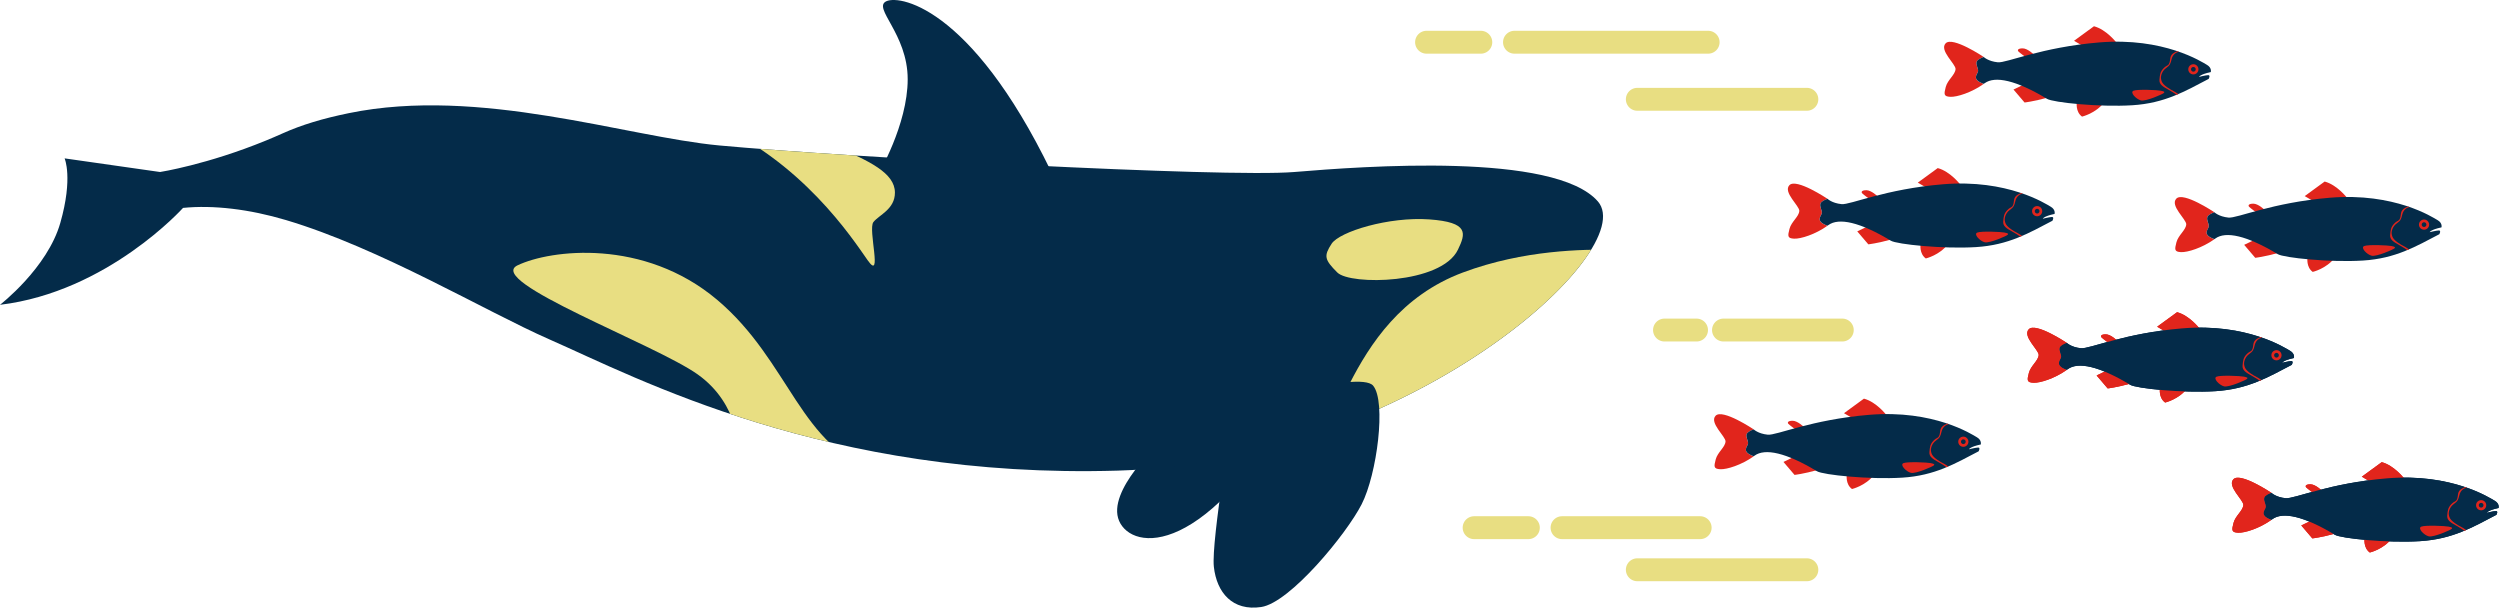 <?xml version="1.0" encoding="UTF-8" standalone="no"?><!DOCTYPE svg PUBLIC "-//W3C//DTD SVG 1.1//EN" "http://www.w3.org/Graphics/SVG/1.1/DTD/svg11.dtd"><svg width="100%" height="100%" viewBox="0 0 909 221" version="1.1" xmlns="http://www.w3.org/2000/svg" xmlns:xlink="http://www.w3.org/1999/xlink" xml:space="preserve" xmlns:serif="http://www.serif.com/" style="fill-rule:evenodd;clip-rule:evenodd;stroke-linecap:round;stroke-linejoin:round;stroke-miterlimit:10;"><g><path d="M769.516,15.467c0,0 -3.597,-4.709 -8.149,-5.926l-7.247,5.292l3.174,1.849l12.222,-0.953" style="fill:#e1251c;fill-rule:nonzero;"/><path d="M739.568,19.857c0,0 -2.329,-2.273 -4.127,-2.273c-1.799,0 -1.96,0.685 -1.535,1.138c0.423,0.448 2.734,2.143 2.734,2.143l2.928,-1.008Z" style="fill:#e1251c;fill-rule:nonzero;"/><path d="M735.599,30.865l-3.492,1.693l4.022,4.709c0,0 3.121,-0.318 8.678,-1.853l-9.208,-4.549Z" style="fill:#e1251c;fill-rule:nonzero;"/><path d="M755.123,37.267c0,0 -0.529,3.386 1.905,5.132c0,0 4.974,-1.163 7.99,-5.132l-9.895,0Z" style="fill:#e1251c;fill-rule:nonzero;"/><path d="M707.43,15.76c2.501,-2.662 13.81,4.932 13.81,4.932c0,0 0.019,0.016 0.045,0.042c-0.913,0.323 -2.325,0.938 -2.571,1.732c-0.369,1.189 0.662,2.38 0.504,3.493c-0.149,1.033 -2.624,2.888 2.064,4.549c-4.424,3.146 -9.741,4.814 -12.145,4.698c-2.461,-0.121 -2.341,-0.953 -1.667,-3.572c0.676,-2.619 3.432,-4.412 3.571,-6.509c0.119,-1.786 -6.016,-6.806 -3.611,-9.365" style="fill:#e1251c;fill-rule:nonzero;"/><path d="M803.844,26.209c0,0 0.462,-1.541 -1.389,-2.621c-1.848,-1.078 -15.688,-10.104 -39.182,-8.163c-21.006,1.74 -33.734,7.543 -36.867,7.225c-3.576,-0.36 -5.16,-1.974 -5.16,-1.974c0,0 0.016,0.018 0.044,0.041c-0.912,0.323 -2.324,0.939 -2.57,1.735c-0.37,1.191 0.662,2.38 0.504,3.493c-0.149,1.031 -2.62,2.884 2.055,4.544c0.107,-0.076 0.22,-0.144 0.325,-0.22c3.766,-2.766 11.46,-1.117 22.699,5.675c2.197,1.328 19.075,3.07 30.98,2.327c11.906,-0.739 19.261,-5.132 27.781,-9.577c0,0 0.792,-1.428 -0.212,-1.375c-1.005,0.054 -3.281,0.634 -3.281,0.634c0,0 0.29,-0.898 4.273,-1.744" style="fill:#042b49;fill-rule:nonzero;"/><path d="M786.819,33.775c0.318,-0.416 0.053,-0.53 -1.164,-0.795c-1.216,-0.264 -8.413,-0.582 -9.894,0c-1.482,0.583 0.954,3.112 2.7,3.537c1.747,0.423 8.04,-2.327 8.358,-2.742" style="fill:#e1251c;fill-rule:nonzero;"/><path d="M795.655,25.203c0,1.021 0.829,1.853 1.853,1.853c1.022,0 1.851,-0.832 1.851,-1.853c0,-1.022 -0.829,-1.854 -1.851,-1.854c-1.024,0 -1.853,0.832 -1.853,1.854" style="fill:#e1251c;fill-rule:nonzero;"/><path d="M796.647,25.203c0,0.473 0.386,0.859 0.862,0.859c0.474,0 0.859,-0.386 0.859,-0.859c0,-0.474 -0.385,-0.86 -0.859,-0.86c-0.476,0 -0.862,0.386 -0.862,0.86" style="fill:#042b49;fill-rule:nonzero;"/><path d="M789.571,21.604c-0.358,1.551 -0.583,2.171 -2.011,3.174c-1.428,1.008 -2.011,2.859 -1.8,3.918c0.211,1.058 0.372,2.292 4.974,4.663c0,0 0.694,0.394 1.319,0.847c-0.209,0.091 -0.42,0.179 -0.632,0.265c-0.682,-0.476 -1.741,-1.18 -2.909,-1.818c-2.011,-1.101 -3.493,-1.946 -3.335,-3.693c0.16,-1.746 0.214,-2.805 1.484,-4.126c1.268,-1.326 1.788,-0.727 2.222,-2.25c0.404,-1.424 -0.246,-2.838 2.819,-3.967c0.184,0.061 0.37,0.123 0.546,0.184c-0.924,0.22 -2.231,0.873 -2.677,2.803" style="fill:#e1251c;fill-rule:nonzero;"/><path d="M712.71,67.04c0,0 -3.6,-4.707 -8.149,-5.926l-7.25,5.292l3.175,1.851l12.224,-0.952" style="fill:#e1251c;fill-rule:nonzero;"/><path d="M682.76,71.433c0,0 -2.329,-2.273 -4.126,-2.273c-1.8,0 -1.96,0.685 -1.535,1.135c0.423,0.451 2.733,2.144 2.733,2.144l2.928,-1.006Z" style="fill:#e1251c;fill-rule:nonzero;"/><path d="M678.792,82.439l-3.493,1.692l4.022,4.71c0,0 3.121,-0.318 8.678,-1.851l-9.207,-4.551Z" style="fill:#e1251c;fill-rule:nonzero;"/><path d="M698.317,88.84c0,0 -0.529,3.388 1.904,5.135c0,0 4.975,-1.166 7.991,-5.135l-9.895,0Z" style="fill:#e1251c;fill-rule:nonzero;"/><path d="M650.623,67.333c2.501,-2.659 13.81,4.932 13.81,4.932c0,0 0.019,0.019 0.044,0.042c-0.912,0.323 -2.322,0.941 -2.57,1.735c-0.37,1.189 0.661,2.38 0.503,3.492c-0.148,1.031 -2.624,2.889 2.065,4.547c-4.424,3.147 -9.742,4.816 -12.145,4.698c-2.462,-0.118 -2.341,-0.952 -1.667,-3.572c0.675,-2.619 3.432,-4.409 3.571,-6.509c0.118,-1.783 -6.017,-6.806 -3.611,-9.365" style="fill:#e1251c;fill-rule:nonzero;"/><path d="M747.037,77.783c0,0 0.462,-1.542 -1.387,-2.62c-1.85,-1.079 -15.691,-10.106 -39.184,-8.162c-21.004,1.737 -33.732,7.54 -36.867,7.224c-3.576,-0.362 -5.16,-1.976 -5.16,-1.976c0,0 0.016,0.019 0.044,0.044c-0.913,0.321 -2.324,0.938 -2.571,1.733c-0.369,1.191 0.662,2.38 0.504,3.492c-0.148,1.031 -2.619,2.887 2.055,4.545c0.107,-0.075 0.221,-0.142 0.326,-0.219c3.768,-2.768 11.459,-1.119 22.699,5.673c2.197,1.331 19.074,3.07 30.98,2.33c11.906,-0.741 19.26,-5.135 27.78,-9.579c0,0 0.795,-1.429 -0.211,-1.373c-1.005,0.051 -3.281,0.634 -3.281,0.634c0,0 0.29,-0.899 4.273,-1.746" style="fill:#042b49;fill-rule:nonzero;"/><path d="M730.012,85.348c0.318,-0.416 0.053,-0.529 -1.164,-0.794c-1.217,-0.263 -8.413,-0.581 -9.895,0c-1.481,0.583 0.955,3.114 2.701,3.537c1.746,0.422 8.039,-2.325 8.358,-2.743" style="fill:#e1251c;fill-rule:nonzero;"/><path d="M738.848,76.778c0,1.022 0.829,1.851 1.853,1.851c1.022,0 1.851,-0.829 1.851,-1.851c0,-1.024 -0.829,-1.853 -1.851,-1.853c-1.024,0 -1.853,0.829 -1.853,1.853" style="fill:#e1251c;fill-rule:nonzero;"/><path d="M739.84,76.778c0,0.474 0.385,0.859 0.861,0.859c0.474,0 0.86,-0.385 0.86,-0.859c0,-0.476 -0.386,-0.861 -0.86,-0.861c-0.476,0 -0.861,0.385 -0.861,0.861" style="fill:#042b49;fill-rule:nonzero;"/><path d="M732.763,73.179c-0.357,1.549 -0.58,2.172 -2.011,3.175c-1.428,1.005 -2.011,2.858 -1.799,3.915c0.213,1.059 0.371,2.292 4.974,4.665c0,0 0.694,0.393 1.319,0.845c-0.209,0.091 -0.421,0.179 -0.632,0.268c-0.683,-0.479 -1.742,-1.18 -2.91,-1.819c-2.011,-1.103 -3.49,-1.948 -3.332,-3.694c0.158,-1.747 0.211,-2.803 1.482,-4.127c1.268,-1.323 1.788,-0.724 2.222,-2.248c0.404,-1.426 -0.246,-2.84 2.819,-3.968c0.184,0.06 0.369,0.123 0.546,0.183c-0.924,0.221 -2.232,0.876 -2.678,2.805" style="fill:#e1251c;fill-rule:nonzero;"/><g><path d="M799.736,119.432c0,0 -3.597,-4.707 -8.149,-5.926l-7.249,5.292l3.174,1.851l12.224,-0.952" style="fill:#e1251c;fill-rule:nonzero;"/><path d="M769.787,123.825c0,0 -2.327,-2.273 -4.127,-2.273c-1.799,0 -1.957,0.685 -1.535,1.135c0.423,0.451 2.734,2.143 2.734,2.143l2.928,-1.005Z" style="fill:#e1251c;fill-rule:nonzero;"/><path d="M765.818,134.83l-3.492,1.693l4.022,4.71c0,0 3.121,-0.318 8.678,-1.851l-9.208,-4.552Z" style="fill:#e1251c;fill-rule:nonzero;"/><path d="M785.344,141.232c0,0 -0.53,3.388 1.904,5.135c0,0 4.974,-1.166 7.99,-5.135l-9.894,0Z" style="fill:#e1251c;fill-rule:nonzero;"/><path d="M737.65,119.725c2.501,-2.659 13.81,4.932 13.81,4.932c0,0 0.019,0.019 0.045,0.042c-0.913,0.323 -2.325,0.941 -2.571,1.735c-0.369,1.189 0.662,2.38 0.504,3.492c-0.149,1.031 -2.624,2.889 2.064,4.547c-4.424,3.147 -9.741,4.814 -12.145,4.698c-2.461,-0.119 -2.341,-0.952 -1.667,-3.572c0.676,-2.619 3.432,-4.409 3.571,-6.509c0.119,-1.783 -6.016,-6.806 -3.611,-9.365" style="fill:#e1251c;fill-rule:nonzero;"/><path d="M834.063,130.175c0,0 0.462,-1.542 -1.386,-2.62c-1.851,-1.079 -15.691,-10.106 -39.185,-8.162c-21.004,1.737 -33.732,7.54 -36.867,7.224c-3.576,-0.362 -5.16,-1.976 -5.16,-1.976c0,0 0.019,0.019 0.044,0.044c-0.912,0.321 -2.322,0.938 -2.57,1.732c-0.37,1.192 0.662,2.381 0.504,3.493c-0.149,1.031 -2.62,2.886 2.057,4.545c0.107,-0.075 0.218,-0.142 0.323,-0.219c3.769,-2.768 11.46,-1.119 22.699,5.673c2.199,1.331 19.077,3.07 30.983,2.329c11.906,-0.74 19.26,-5.134 27.778,-9.579c0,0 0.794,-1.428 -0.212,-1.372c-1.005,0.051 -3.281,0.634 -3.281,0.634c0,0 0.293,-0.899 4.273,-1.746" style="fill:#042b49;fill-rule:nonzero;"/><path d="M817.039,137.74c0.318,-0.416 0.053,-0.529 -1.164,-0.794c-1.216,-0.263 -8.415,-0.581 -9.894,0c-1.482,0.583 0.954,3.114 2.7,3.536c1.747,0.423 8.04,-2.326 8.358,-2.742" style="fill:#e1251c;fill-rule:nonzero;"/><path d="M825.875,129.168c0,1.024 0.829,1.853 1.851,1.853c1.024,0 1.853,-0.829 1.853,-1.853c0,-1.022 -0.829,-1.851 -1.853,-1.851c-1.022,0 -1.851,0.829 -1.851,1.851" style="fill:#e1251c;fill-rule:nonzero;"/><path d="M826.867,129.168c0,0.476 0.386,0.861 0.86,0.861c0.476,0 0.861,-0.385 0.861,-0.861c0,-0.474 -0.385,-0.859 -0.861,-0.859c-0.474,0 -0.86,0.385 -0.86,0.859" style="fill:#042b49;fill-rule:nonzero;"/><path d="M819.79,125.571c-0.358,1.549 -0.581,2.169 -2.011,3.175c-1.428,1.005 -2.009,2.858 -1.798,3.915c0.212,1.059 0.37,2.292 4.972,4.665c0,0 0.697,0.393 1.319,0.845c-0.209,0.091 -0.418,0.179 -0.629,0.267c-0.685,-0.478 -1.744,-1.179 -2.912,-1.818c-2.009,-1.103 -3.49,-1.948 -3.333,-3.694c0.158,-1.747 0.212,-2.806 1.482,-4.127c1.27,-1.324 1.79,-0.724 2.222,-2.248c0.404,-1.426 -0.246,-2.84 2.822,-3.968c0.181,0.06 0.367,0.123 0.543,0.183c-0.922,0.221 -2.231,0.876 -2.677,2.805" style="fill:#e1251c;fill-rule:nonzero;"/><path d="M799.736,119.432c0,0 -3.597,-4.707 -8.149,-5.926l-7.249,5.292l3.174,1.851l12.224,-0.952" style="fill:#e1251c;fill-rule:nonzero;"/><path d="M769.787,123.825c0,0 -2.327,-2.273 -4.127,-2.273c-1.799,0 -1.957,0.685 -1.535,1.135c0.423,0.451 2.734,2.143 2.734,2.143l2.928,-1.005Z" style="fill:#e1251c;fill-rule:nonzero;"/><path d="M765.818,134.83l-3.492,1.693l4.022,4.71c0,0 3.121,-0.318 8.678,-1.851l-9.208,-4.552Z" style="fill:#e1251c;fill-rule:nonzero;"/><path d="M785.344,141.232c0,0 -0.53,3.388 1.904,5.135c0,0 4.974,-1.166 7.99,-5.135l-9.894,0Z" style="fill:#e1251c;fill-rule:nonzero;"/><path d="M737.65,119.725c2.501,-2.659 13.81,4.932 13.81,4.932c0,0 0.019,0.019 0.045,0.042c-0.913,0.323 -2.325,0.941 -2.571,1.735c-0.369,1.189 0.662,2.38 0.504,3.492c-0.149,1.031 -2.624,2.889 2.064,4.547c-4.424,3.147 -9.741,4.814 -12.145,4.698c-2.461,-0.119 -2.341,-0.952 -1.667,-3.572c0.676,-2.619 3.432,-4.409 3.571,-6.509c0.119,-1.783 -6.016,-6.806 -3.611,-9.365" style="fill:#e1251c;fill-rule:nonzero;"/><path d="M834.063,130.175c0,0 0.462,-1.542 -1.386,-2.62c-1.851,-1.079 -15.691,-10.106 -39.185,-8.162c-21.004,1.737 -33.732,7.54 -36.867,7.224c-3.576,-0.362 -5.16,-1.976 -5.16,-1.976c0,0 0.019,0.019 0.044,0.044c-0.912,0.321 -2.322,0.938 -2.57,1.732c-0.37,1.192 0.662,2.381 0.504,3.493c-0.149,1.031 -2.62,2.886 2.057,4.545c0.107,-0.075 0.218,-0.142 0.323,-0.219c3.769,-2.768 11.46,-1.119 22.699,5.673c2.199,1.331 19.077,3.07 30.983,2.329c11.906,-0.74 19.26,-5.134 27.778,-9.579c0,0 0.794,-1.428 -0.212,-1.372c-1.005,0.051 -3.281,0.634 -3.281,0.634c0,0 0.293,-0.899 4.273,-1.746" style="fill:#042b49;fill-rule:nonzero;"/><path d="M817.039,137.74c0.318,-0.416 0.053,-0.529 -1.164,-0.794c-1.216,-0.263 -8.415,-0.581 -9.894,0c-1.482,0.583 0.954,3.114 2.7,3.536c1.747,0.423 8.04,-2.326 8.358,-2.742" style="fill:#e1251c;fill-rule:nonzero;"/><path d="M825.875,129.168c0,1.024 0.829,1.853 1.851,1.853c1.024,0 1.853,-0.829 1.853,-1.853c0,-1.022 -0.829,-1.851 -1.853,-1.851c-1.022,0 -1.851,0.829 -1.851,1.851" style="fill:#e1251c;fill-rule:nonzero;"/><path d="M826.867,129.168c0,0.476 0.386,0.861 0.86,0.861c0.476,0 0.861,-0.385 0.861,-0.861c0,-0.474 -0.385,-0.859 -0.861,-0.859c-0.474,0 -0.86,0.385 -0.86,0.859" style="fill:#042b49;fill-rule:nonzero;"/><path d="M819.79,125.571c-0.358,1.549 -0.581,2.169 -2.011,3.175c-1.428,1.005 -2.009,2.858 -1.798,3.915c0.212,1.059 0.37,2.292 4.972,4.665c0,0 0.697,0.393 1.319,0.845c-0.209,0.091 -0.418,0.179 -0.629,0.267c-0.685,-0.478 -1.744,-1.179 -2.912,-1.818c-2.009,-1.103 -3.49,-1.948 -3.333,-3.694c0.158,-1.747 0.212,-2.806 1.482,-4.127c1.27,-1.324 1.79,-0.724 2.222,-2.248c0.404,-1.426 -0.246,-2.84 2.822,-3.968c0.181,0.06 0.367,0.123 0.543,0.183c-0.922,0.221 -2.231,0.876 -2.677,2.805" style="fill:#e1251c;fill-rule:nonzero;"/></g><g><path d="M874.151,173.963c0,0 -3.597,-4.707 -8.148,-5.926l-7.25,5.292l3.174,1.851l12.224,-0.952" style="fill:#e1251c;fill-rule:nonzero;"/><path d="M844.202,178.356c0,0 -2.327,-2.274 -4.127,-2.274c-1.799,0 -1.957,0.685 -1.535,1.136c0.423,0.45 2.734,2.143 2.734,2.143l2.928,-1.005Z" style="fill:#e1251c;fill-rule:nonzero;"/><path d="M840.233,189.361l-3.492,1.693l4.022,4.71c0,0 3.121,-0.319 8.678,-1.851l-9.208,-4.552Z" style="fill:#e1251c;fill-rule:nonzero;"/><path d="M859.759,195.763c0,0 -0.53,3.388 1.904,5.134c0,0 4.974,-1.165 7.991,-5.134l-9.895,0Z" style="fill:#e1251c;fill-rule:nonzero;"/><path d="M812.065,174.256c2.501,-2.659 13.81,4.932 13.81,4.932c0,0 0.019,0.019 0.045,0.042c-0.913,0.323 -2.325,0.94 -2.571,1.735c-0.369,1.189 0.662,2.38 0.504,3.492c-0.149,1.031 -2.624,2.889 2.064,4.547c-4.423,3.147 -9.741,4.814 -12.145,4.698c-2.461,-0.119 -2.341,-0.952 -1.667,-3.572c0.676,-2.619 3.432,-4.41 3.571,-6.509c0.119,-1.783 -6.016,-6.806 -3.611,-9.365" style="fill:#e1251c;fill-rule:nonzero;"/><path d="M908.478,184.706c0,0 0.462,-1.542 -1.386,-2.62c-1.851,-1.08 -15.691,-10.106 -39.185,-8.162c-21.004,1.737 -33.732,7.54 -36.867,7.224c-3.576,-0.362 -5.16,-1.976 -5.16,-1.976c0,0 0.019,0.018 0.044,0.044c-0.912,0.32 -2.322,0.938 -2.57,1.732c-0.369,1.192 0.662,2.381 0.504,3.493c-0.149,1.031 -2.62,2.886 2.057,4.544c0.107,-0.074 0.218,-0.141 0.323,-0.218c3.769,-2.768 11.46,-1.119 22.699,5.673c2.199,1.331 19.077,3.07 30.983,2.329c11.906,-0.74 19.26,-5.134 27.778,-9.579c0,0 0.794,-1.428 -0.211,-1.372c-1.006,0.051 -3.282,0.634 -3.282,0.634c0,0 0.293,-0.899 4.273,-1.746" style="fill:#042b49;fill-rule:nonzero;"/><path d="M891.454,192.271c0.318,-0.416 0.053,-0.53 -1.163,-0.794c-1.217,-0.263 -8.416,-0.581 -9.895,0c-1.482,0.582 0.954,3.114 2.7,3.536c1.747,0.423 8.04,-2.327 8.358,-2.742" style="fill:#e1251c;fill-rule:nonzero;"/><path d="M900.29,183.699c0,1.024 0.829,1.853 1.851,1.853c1.024,0 1.853,-0.829 1.853,-1.853c0,-1.022 -0.829,-1.851 -1.853,-1.851c-1.022,0 -1.851,0.829 -1.851,1.851" style="fill:#e1251c;fill-rule:nonzero;"/><path d="M901.283,183.699c0,0.476 0.385,0.861 0.859,0.861c0.476,0 0.861,-0.385 0.861,-0.861c0,-0.474 -0.385,-0.86 -0.861,-0.86c-0.474,0 -0.859,0.386 -0.859,0.86" style="fill:#042b49;fill-rule:nonzero;"/><path d="M894.205,180.102c-0.358,1.549 -0.581,2.169 -2.011,3.175c-1.428,1.005 -2.009,2.858 -1.798,3.915c0.212,1.059 0.37,2.292 4.972,4.665c0,0 0.697,0.392 1.319,0.845c-0.209,0.091 -0.418,0.179 -0.629,0.267c-0.685,-0.478 -1.744,-1.179 -2.912,-1.818c-2.009,-1.103 -3.49,-1.948 -3.332,-3.695c0.157,-1.746 0.211,-2.805 1.481,-4.126c1.27,-1.324 1.79,-0.725 2.222,-2.248c0.404,-1.426 -0.246,-2.84 2.822,-3.969c0.181,0.061 0.367,0.124 0.543,0.184c-0.922,0.221 -2.231,0.875 -2.677,2.805" style="fill:#e1251c;fill-rule:nonzero;"/><path d="M874.151,173.963c0,0 -3.597,-4.707 -8.148,-5.926l-7.25,5.292l3.174,1.851l12.224,-0.952" style="fill:#e1251c;fill-rule:nonzero;"/><path d="M844.202,178.356c0,0 -2.327,-2.274 -4.127,-2.274c-1.799,0 -1.957,0.685 -1.535,1.136c0.423,0.45 2.734,2.143 2.734,2.143l2.928,-1.005Z" style="fill:#e1251c;fill-rule:nonzero;"/><path d="M840.233,189.361l-3.492,1.693l4.022,4.71c0,0 3.121,-0.319 8.678,-1.851l-9.208,-4.552Z" style="fill:#e1251c;fill-rule:nonzero;"/><path d="M859.759,195.763c0,0 -0.53,3.388 1.904,5.134c0,0 4.974,-1.165 7.991,-5.134l-9.895,0Z" style="fill:#e1251c;fill-rule:nonzero;"/><path d="M812.065,174.256c2.501,-2.659 13.81,4.932 13.81,4.932c0,0 0.019,0.019 0.045,0.042c-0.913,0.323 -2.325,0.94 -2.571,1.735c-0.369,1.189 0.662,2.38 0.504,3.492c-0.149,1.031 -2.624,2.889 2.064,4.547c-4.423,3.147 -9.741,4.814 -12.145,4.698c-2.461,-0.119 -2.341,-0.952 -1.667,-3.572c0.676,-2.619 3.432,-4.41 3.571,-6.509c0.119,-1.783 -6.016,-6.806 -3.611,-9.365" style="fill:#e1251c;fill-rule:nonzero;"/><path d="M908.478,184.706c0,0 0.462,-1.542 -1.386,-2.62c-1.851,-1.08 -15.691,-10.106 -39.185,-8.162c-21.004,1.737 -33.732,7.54 -36.867,7.224c-3.576,-0.362 -5.16,-1.976 -5.16,-1.976c0,0 0.019,0.018 0.044,0.044c-0.912,0.32 -2.322,0.938 -2.57,1.732c-0.369,1.192 0.662,2.381 0.504,3.493c-0.149,1.031 -2.62,2.886 2.057,4.544c0.107,-0.074 0.218,-0.141 0.323,-0.218c3.769,-2.768 11.46,-1.119 22.699,5.673c2.199,1.331 19.077,3.07 30.983,2.329c11.906,-0.74 19.26,-5.134 27.778,-9.579c0,0 0.794,-1.428 -0.211,-1.372c-1.006,0.051 -3.282,0.634 -3.282,0.634c0,0 0.293,-0.899 4.273,-1.746" style="fill:#042b49;fill-rule:nonzero;"/><path d="M891.454,192.271c0.318,-0.416 0.053,-0.53 -1.163,-0.794c-1.217,-0.263 -8.416,-0.581 -9.895,0c-1.482,0.582 0.954,3.114 2.7,3.536c1.747,0.423 8.04,-2.327 8.358,-2.742" style="fill:#e1251c;fill-rule:nonzero;"/><path d="M900.29,183.699c0,1.024 0.829,1.853 1.851,1.853c1.024,0 1.853,-0.829 1.853,-1.853c0,-1.022 -0.829,-1.851 -1.853,-1.851c-1.022,0 -1.851,0.829 -1.851,1.851" style="fill:#e1251c;fill-rule:nonzero;"/><path d="M901.283,183.699c0,0.476 0.385,0.861 0.859,0.861c0.476,0 0.861,-0.385 0.861,-0.861c0,-0.474 -0.385,-0.86 -0.861,-0.86c-0.474,0 -0.859,0.386 -0.859,0.86" style="fill:#042b49;fill-rule:nonzero;"/><path d="M894.205,180.102c-0.358,1.549 -0.581,2.169 -2.011,3.175c-1.428,1.005 -2.009,2.858 -1.798,3.915c0.212,1.059 0.37,2.292 4.972,4.665c0,0 0.697,0.392 1.319,0.845c-0.209,0.091 -0.418,0.179 -0.629,0.267c-0.685,-0.478 -1.744,-1.179 -2.912,-1.818c-2.009,-1.103 -3.49,-1.948 -3.332,-3.695c0.157,-1.746 0.211,-2.805 1.481,-4.126c1.27,-1.324 1.79,-0.725 2.222,-2.248c0.404,-1.426 -0.246,-2.84 2.822,-3.969c0.181,0.061 0.367,0.124 0.543,0.184c-0.922,0.221 -2.231,0.875 -2.677,2.805" style="fill:#e1251c;fill-rule:nonzero;"/></g><path d="M685.876,150.873c0,0 -3.597,-4.71 -8.148,-5.927l-7.25,5.293l3.174,1.85l12.224,-0.952" style="fill:#e1251c;fill-rule:nonzero;"/><path d="M655.927,155.265c0,0 -2.327,-2.275 -4.126,-2.275c-1.8,0 -1.958,0.687 -1.535,1.137c0.425,0.449 2.733,2.144 2.733,2.144l2.928,-1.006Z" style="fill:#e1251c;fill-rule:nonzero;"/><path d="M651.959,166.271l-3.49,1.693l4.019,4.709c0,0 3.121,-0.318 8.678,-1.853l-9.207,-4.549Z" style="fill:#e1251c;fill-rule:nonzero;"/><path d="M671.484,172.673c0,0 -0.529,3.385 1.904,5.132c0,0 4.974,-1.164 7.991,-5.132l-9.895,0Z" style="fill:#e1251c;fill-rule:nonzero;"/><path d="M623.791,151.165c2.501,-2.659 13.81,4.933 13.81,4.933c0,0 0.019,0.016 0.044,0.041c-0.913,0.323 -2.324,0.938 -2.571,1.735c-0.369,1.189 0.662,2.378 0.504,3.49c-0.148,1.034 -2.624,2.889 2.065,4.549c-4.424,3.147 -9.742,4.814 -12.145,4.698c-2.462,-0.121 -2.341,-0.952 -1.668,-3.571c0.676,-2.62 3.433,-4.41 3.572,-6.509c0.118,-1.784 -6.017,-6.807 -3.611,-9.366" style="fill:#e1251c;fill-rule:nonzero;"/><path d="M720.203,161.615c0,0 0.462,-1.542 -1.386,-2.619c-1.851,-1.08 -15.691,-10.107 -39.185,-8.165c-21.004,1.739 -33.732,7.542 -36.867,7.224c-3.576,-0.36 -5.159,-1.974 -5.159,-1.974c0,0 0.018,0.019 0.044,0.042c-0.913,0.323 -2.322,0.941 -2.571,1.735c-0.369,1.191 0.662,2.38 0.504,3.492c-0.149,1.031 -2.619,2.887 2.057,4.545c0.107,-0.077 0.219,-0.144 0.323,-0.221c3.769,-2.766 11.46,-1.117 22.7,5.676c2.199,1.328 19.076,3.07 30.982,2.326c11.906,-0.738 19.26,-5.132 27.778,-9.576c0,0 0.794,-1.428 -0.211,-1.375c-1.006,0.053 -3.281,0.634 -3.281,0.634c0,0 0.292,-0.899 4.272,-1.744" style="fill:#042b49;fill-rule:nonzero;"/><path d="M703.179,169.18c0.319,-0.415 0.054,-0.529 -1.163,-0.794c-1.217,-0.265 -8.416,-0.583 -9.895,0c-1.481,0.583 0.955,3.114 2.701,3.537c1.746,0.422 8.039,-2.327 8.357,-2.743" style="fill:#e1251c;fill-rule:nonzero;"/><path d="M712.016,160.608c0,1.022 0.829,1.853 1.851,1.853c1.024,0 1.853,-0.831 1.853,-1.853c0,-1.022 -0.829,-1.851 -1.853,-1.851c-1.022,0 -1.851,0.829 -1.851,1.851" style="fill:#e1251c;fill-rule:nonzero;"/><path d="M713.008,160.608c0,0.476 0.385,0.859 0.859,0.859c0.476,0 0.862,-0.383 0.862,-0.859c0,-0.474 -0.386,-0.859 -0.862,-0.859c-0.474,0 -0.859,0.385 -0.859,0.859" style="fill:#042b49;fill-rule:nonzero;"/><path d="M705.931,157.011c-0.357,1.549 -0.582,2.169 -2.011,3.175c-1.428,1.005 -2.011,2.856 -1.799,3.915c0.211,1.059 0.371,2.292 4.974,4.665c0,0 0.694,0.393 1.319,0.845c-0.209,0.091 -0.42,0.179 -0.632,0.268c-0.683,-0.479 -1.741,-1.18 -2.909,-1.821c-2.012,-1.101 -3.493,-1.946 -3.335,-3.692c0.16,-1.747 0.213,-2.806 1.484,-4.127c1.268,-1.324 1.788,-0.727 2.222,-2.25c0.404,-1.424 -0.246,-2.838 2.819,-3.966c0.184,0.06 0.367,0.123 0.546,0.183c-0.924,0.221 -2.234,0.873 -2.678,2.805" style="fill:#e1251c;fill-rule:nonzero;"/><g><path d="M422.042,160.678c0,0 -19.836,17.751 -15.138,28.712c4.698,10.963 31.719,14.216 66.294,-47.503l-51.156,18.791Z" style="fill:#042b49;fill-rule:nonzero;"/><path d="M58.203,62.541c0,0 17.036,-2.649 38.448,-11.42c1.993,-0.816 4.024,-1.686 6.083,-2.611c6.948,-3.123 14.615,-5.42 24.113,-7.37c47.563,-9.766 100.783,8.592 134.677,11.746c45.343,4.214 184.008,11.743 209.064,9.655c25.056,-2.085 94.745,-7.305 110.404,10.701c15.663,18.011 -68.904,94.745 -174.61,97.877c-105.706,3.131 -174.612,-33.669 -206.716,-47.764c-23.12,-10.151 -61.305,-33.1 -95.695,-43.342c-13.36,-3.978 -26.461,-5.516 -37.415,-4.421c0,0 -27.406,30.539 -66.556,35.237c0,0 17.226,-13.311 21.924,-29.757c4.698,-16.443 1.567,-23.489 1.567,-23.489l34.712,4.958Z" style="fill:#042b49;fill-rule:nonzero;"/><path d="M484.161,88.643c2.87,-4.438 20.881,-9.918 35.496,-8.873c14.616,1.043 13.262,5.134 10.455,11.002c-6.017,12.582 -39.166,13.009 -43.864,8.309c-4.698,-4.695 -4.958,-6.003 -2.087,-10.438" style="fill:#e8de82;fill-rule:nonzero;"/><path d="M322.339,0.423c5.35,-2.35 32.887,3.132 62.641,67.861l-65.774,-4.698c0,0 10.831,-18.138 10.831,-34.777c0,-16.641 -13.048,-26.036 -7.698,-28.386" style="fill:#042b49;fill-rule:nonzero;"/><g><clipPath id="_clip1"><path d="M126.847,41.14c-8.181,0.146 -16.162,1.315 -23.614,3.033l0,36.347c34.48,10.192 73.232,32.65 96.433,42.835c32.104,14.095 101.011,50.895 206.716,47.765c105.706,-3.133 190.271,-79.867 174.61,-97.878c-15.659,-18.006 -85.347,-12.786 -110.404,-10.701c-25.054,2.088 -163.721,-5.44 -209.063,-9.655c-32.414,-3.017 -81.602,-11.802 -128.294,-11.802c-2.134,0 -4.261,0.019 -6.384,0.056Z" clip-rule="nonzero"/></clipPath><g clip-path="url(#_clip1)"><path d="M490.686,139.538c7.41,-14.465 18.752,-32.078 41.219,-40.457c22.464,-8.374 43.868,-8.336 54.309,-8.343c10.44,-0.01 -1.045,19.046 -1.045,19.046l-75.952,54.288c0,0 -25.941,-10.069 -18.531,-24.534" style="fill:#e8de82;fill-rule:nonzero;"/><path d="M188.183,96.474c12.006,-5.736 45.937,-9.918 72.559,12.528c26.621,22.446 30.277,54.141 58.466,62.306l-50.636,-7.236c0,0 0.523,-16.963 -14.878,-27.926c-15.398,-10.963 -77.517,-33.939 -65.511,-39.672" style="fill:#e8de82;fill-rule:nonzero;"/><path d="M325.396,70.02c0.012,6.096 -5.806,8.128 -7.837,10.74c-2.032,2.613 3.483,21.771 -2.032,13.933c-5.516,-7.837 -24.093,-36.574 -58.055,-50.797c0,0 19.887,-1.531 45.283,8.998c13.389,5.552 22.627,10.027 22.641,17.126" style="fill:#e8de82;fill-rule:nonzero;"/></g></g><path d="M499.269,140.228c4.826,5.805 1.408,32.192 -4.173,43.12c-5.582,10.931 -26.073,35.794 -36.514,37.362c-10.44,1.565 -16.183,-5.22 -17.226,-14.616c-1.044,-9.398 7.308,-57.943 7.308,-57.943c0,0 45.78,-13.731 50.605,-7.923" style="fill:#042b49;fill-rule:nonzero;"/></g><path d="M595.329,36.104l61.645,0" style="fill:none;stroke:#e8de82;stroke-width:8.33px;"/><path d="M595.329,207.167l61.645,0" style="fill:none;stroke:#e8de82;stroke-width:8.33px;"/><path d="M550.666,15.354l70.413,0" style="fill:none;stroke:#e8de82;stroke-width:8.33px;"/><path d="M518.697,15.354l19.723,0" style="fill:none;stroke:#e8de82;stroke-width:8.33px;"/><path d="M567.958,191.864l50.219,0" style="fill:none;stroke:#e8de82;stroke-width:8.33px;"/><path d="M535.989,191.864l19.722,0" style="fill:none;stroke:#e8de82;stroke-width:8.33px;"/><path d="M605.211,120.004l11.648,0" style="fill:none;stroke:#e8de82;stroke-width:8.33px;"/><path d="M626.661,120.004l43.195,0" style="fill:none;stroke:#e8de82;stroke-width:8.33px;"/><path d="M853.393,71.936c0,0 -3.599,-4.709 -8.148,-5.928l-7.25,5.295l3.174,1.848l12.224,-0.952" style="fill:#e1251c;fill-rule:nonzero;"/><path d="M823.444,76.327c0,0 -2.327,-2.274 -4.126,-2.274c-1.8,0 -1.96,0.685 -1.535,1.138c0.422,0.448 2.733,2.144 2.733,2.144l2.928,-1.008Z" style="fill:#e1251c;fill-rule:nonzero;"/><path d="M819.476,87.332l-3.493,1.693l4.022,4.712c0,0 3.121,-0.318 8.678,-1.853l-9.207,-4.552Z" style="fill:#e1251c;fill-rule:nonzero;"/><path d="M839.001,93.736c0,0 -0.529,3.386 1.904,5.132c0,0 4.974,-1.163 7.991,-5.132l-9.895,0Z" style="fill:#e1251c;fill-rule:nonzero;"/><path d="M791.307,72.229c2.501,-2.661 13.81,4.93 13.81,4.93c0,0 0.018,0.019 0.044,0.044c-0.913,0.321 -2.322,0.938 -2.571,1.733c-0.369,1.189 0.662,2.38 0.504,3.492c-0.148,1.033 -2.624,2.889 2.065,4.547c-4.424,3.147 -9.742,4.816 -12.145,4.7c-2.462,-0.121 -2.341,-0.952 -1.668,-3.571c0.676,-2.62 3.432,-4.413 3.572,-6.51c0.118,-1.785 -6.017,-6.808 -3.611,-9.365" style="fill:#e1251c;fill-rule:nonzero;"/><path d="M887.72,82.677c0,0 0.462,-1.54 -1.386,-2.62c-1.851,-1.08 -15.691,-10.104 -39.185,-8.162c-21.004,1.739 -33.732,7.54 -36.867,7.224c-3.576,-0.362 -5.159,-1.974 -5.159,-1.974c0,0 0.016,0.016 0.044,0.042c-0.913,0.323 -2.325,0.938 -2.571,1.732c-0.369,1.194 0.662,2.381 0.504,3.493c-0.149,1.033 -2.619,2.886 2.055,4.544c0.107,-0.074 0.221,-0.141 0.325,-0.218c3.769,-2.766 11.46,-1.119 22.7,5.673c2.196,1.331 19.074,3.072 30.98,2.329c11.906,-0.74 19.26,-5.132 27.78,-9.576c0,0 0.794,-1.429 -0.211,-1.375c-1.006,0.051 -3.282,0.634 -3.282,0.634c0,0 0.291,-0.899 4.273,-1.746" style="fill:#042b49;fill-rule:nonzero;"/><path d="M870.695,90.244c0.318,-0.416 0.054,-0.532 -1.163,-0.794c-1.217,-0.265 -8.413,-0.583 -9.895,0c-1.482,0.58 0.957,3.112 2.701,3.537c1.746,0.42 8.039,-2.327 8.357,-2.743" style="fill:#e1251c;fill-rule:nonzero;"/><path d="M879.532,81.672c0,1.022 0.829,1.851 1.853,1.851c1.021,0 1.85,-0.829 1.85,-1.851c0,-1.022 -0.829,-1.853 -1.85,-1.853c-1.024,0 -1.853,0.831 -1.853,1.853" style="fill:#e1251c;fill-rule:nonzero;"/><path d="M880.524,81.672c0,0.474 0.385,0.859 0.861,0.859c0.474,0 0.859,-0.385 0.859,-0.859c0,-0.476 -0.385,-0.859 -0.859,-0.859c-0.476,0 -0.861,0.383 -0.861,0.859" style="fill:#042b49;fill-rule:nonzero;"/><path d="M873.447,78.073c-0.357,1.551 -0.58,2.171 -2.011,3.175c-1.428,1.005 -2.011,2.858 -1.799,3.917c0.213,1.057 0.371,2.29 4.974,4.663c0,0 0.694,0.395 1.319,0.848c-0.209,0.088 -0.421,0.176 -0.632,0.264c-0.683,-0.476 -1.742,-1.179 -2.91,-1.818c-2.011,-1.101 -3.49,-1.948 -3.332,-3.695c0.158,-1.746 0.211,-2.802 1.482,-4.126c1.267,-1.324 1.788,-0.725 2.222,-2.248c0.404,-1.423 -0.246,-2.84 2.819,-3.966c0.183,0.06 0.369,0.121 0.546,0.183c-0.925,0.218 -2.232,0.873 -2.678,2.803" style="fill:#e1251c;fill-rule:nonzero;"/></g></svg>